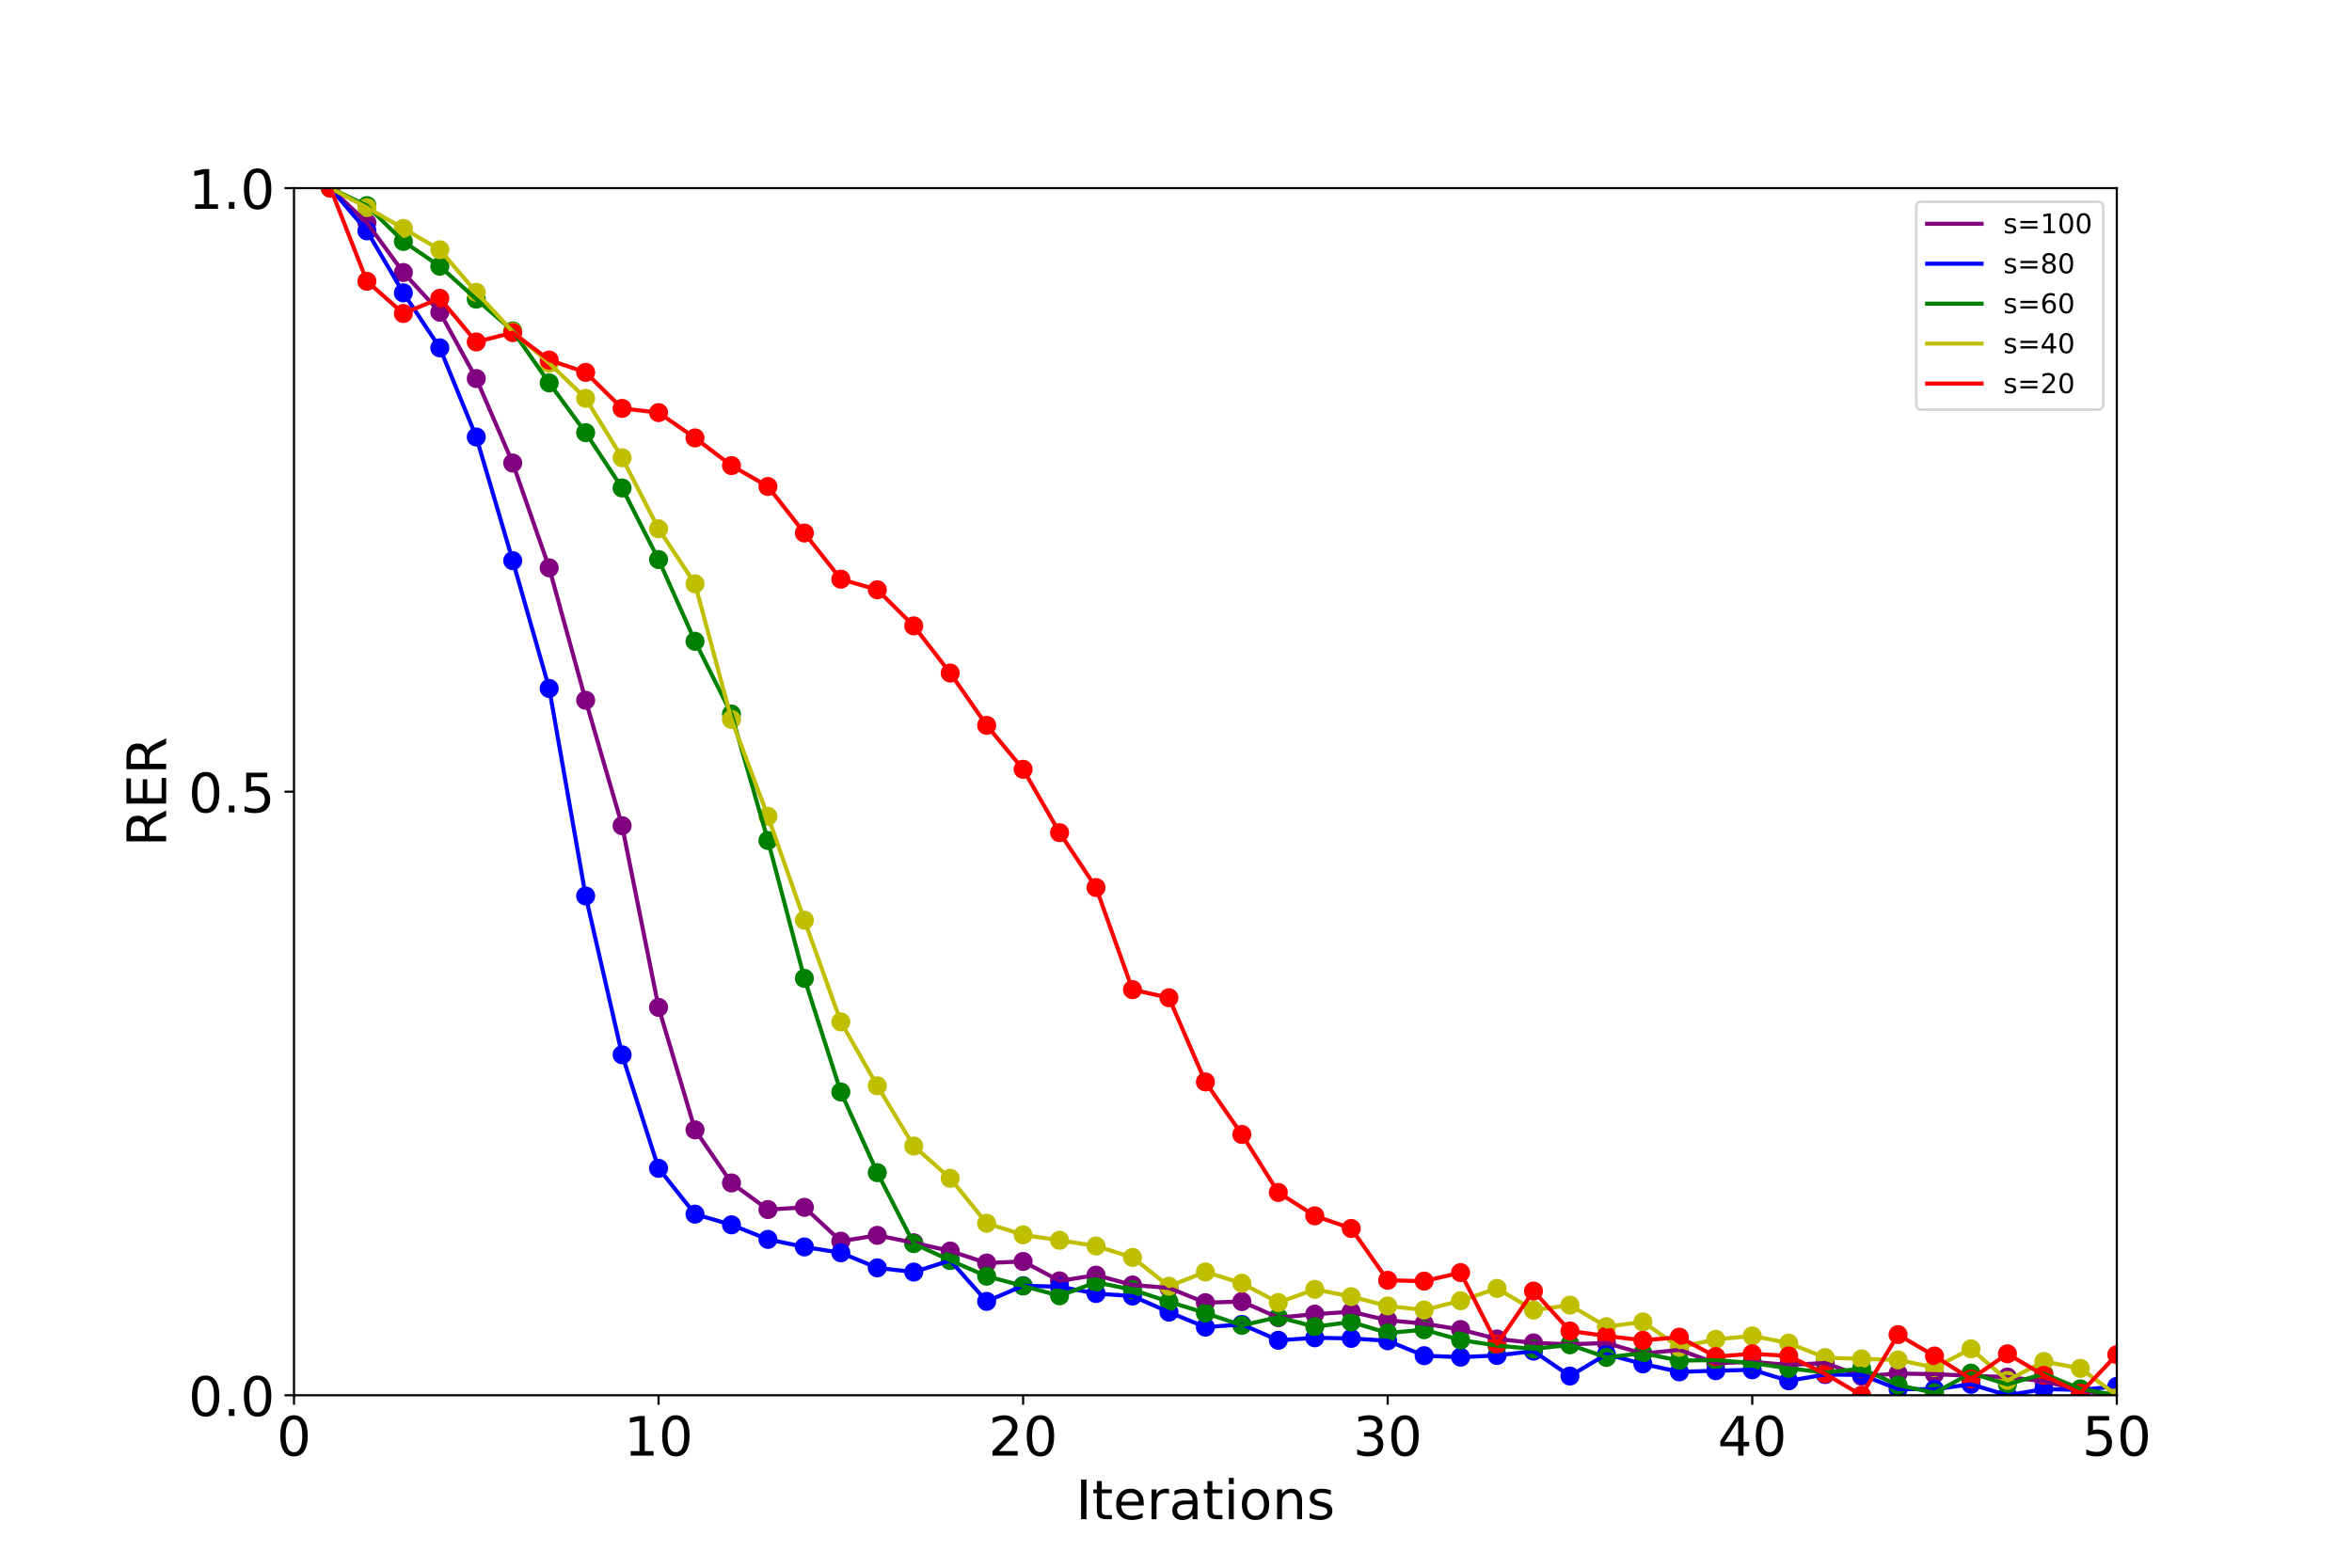 <?xml version="1.0" encoding="utf-8" standalone="no"?>
<!DOCTYPE svg PUBLIC "-//W3C//DTD SVG 1.1//EN"
  "http://www.w3.org/Graphics/SVG/1.1/DTD/svg11.dtd">
<!-- Created with matplotlib (https://matplotlib.org/) -->
<svg height="576pt" version="1.1" viewBox="0 0 864 576" width="864pt" xmlns="http://www.w3.org/2000/svg" xmlns:xlink="http://www.w3.org/1999/xlink">
 <defs>
  <style type="text/css">*{stroke-linecap:butt;stroke-linejoin:round;}</style>
 </defs>
 <g id="figure_1">
  <g id="patch_1">
   <path d="M 0 576 
L 864 576 
L 864 0 
L 0 0 
z
" style="fill:#ffffff;"/>
  </g>
  <g id="axes_1">
   <g id="patch_2">
    <path d="M 108 512.64 
L 777.6 512.64 
L 777.6 69.12 
L 108 69.12 
z
" style="fill:#ffffff;"/>
   </g>
   <g id="PathCollection_1">
    <defs>
     <path d="M 0 3 
C 0.796 3 1.559 2.684 2.121 2.121 
C 2.684 1.559 3 0.796 3 0 
C 3 -0.796 2.684 -1.559 2.121 -2.121 
C 1.559 -2.684 0.796 -3 0 -3 
C -0.796 -3 -1.559 -2.684 -2.121 -2.121 
C -2.684 -1.559 -3 -0.796 -3 0 
C -3 0.796 -2.684 1.559 -2.121 2.121 
C -1.559 2.684 -0.796 3 0 3 
z
" id="m7a0ecb4db9" style="stroke:#800080;"/>
    </defs>
    <g clip-path="url(#p893a08ee21)">
     <use style="fill:#800080;stroke:#800080;" x="121.392" xlink:href="#m7a0ecb4db9" y="69.12"/>
     <use style="fill:#800080;stroke:#800080;" x="134.784" xlink:href="#m7a0ecb4db9" y="81.815"/>
     <use style="fill:#800080;stroke:#800080;" x="148.176" xlink:href="#m7a0ecb4db9" y="100.13"/>
     <use style="fill:#800080;stroke:#800080;" x="161.568" xlink:href="#m7a0ecb4db9" y="114.7"/>
     <use style="fill:#800080;stroke:#800080;" x="174.96" xlink:href="#m7a0ecb4db9" y="139.087"/>
     <use style="fill:#800080;stroke:#800080;" x="188.352" xlink:href="#m7a0ecb4db9" y="170.128"/>
     <use style="fill:#800080;stroke:#800080;" x="201.744" xlink:href="#m7a0ecb4db9" y="208.63"/>
     <use style="fill:#800080;stroke:#800080;" x="215.136" xlink:href="#m7a0ecb4db9" y="257.286"/>
     <use style="fill:#800080;stroke:#800080;" x="228.528" xlink:href="#m7a0ecb4db9" y="303.385"/>
     <use style="fill:#800080;stroke:#800080;" x="241.92" xlink:href="#m7a0ecb4db9" y="370.126"/>
     <use style="fill:#800080;stroke:#800080;" x="255.312" xlink:href="#m7a0ecb4db9" y="415.135"/>
     <use style="fill:#800080;stroke:#800080;" x="268.704" xlink:href="#m7a0ecb4db9" y="434.638"/>
     <use style="fill:#800080;stroke:#800080;" x="282.096" xlink:href="#m7a0ecb4db9" y="444.419"/>
     <use style="fill:#800080;stroke:#800080;" x="295.488" xlink:href="#m7a0ecb4db9" y="443.6"/>
     <use style="fill:#800080;stroke:#800080;" x="308.88" xlink:href="#m7a0ecb4db9" y="456.037"/>
     <use style="fill:#800080;stroke:#800080;" x="322.272" xlink:href="#m7a0ecb4db9" y="453.897"/>
     <use style="fill:#800080;stroke:#800080;" x="335.664" xlink:href="#m7a0ecb4db9" y="456.614"/>
     <use style="fill:#800080;stroke:#800080;" x="349.056" xlink:href="#m7a0ecb4db9" y="459.652"/>
     <use style="fill:#800080;stroke:#800080;" x="362.448" xlink:href="#m7a0ecb4db9" y="464.053"/>
     <use style="fill:#800080;stroke:#800080;" x="375.84" xlink:href="#m7a0ecb4db9" y="463.479"/>
     <use style="fill:#800080;stroke:#800080;" x="389.232" xlink:href="#m7a0ecb4db9" y="470.615"/>
     <use style="fill:#800080;stroke:#800080;" x="402.624" xlink:href="#m7a0ecb4db9" y="468.51"/>
     <use style="fill:#800080;stroke:#800080;" x="416.016" xlink:href="#m7a0ecb4db9" y="472.129"/>
     <use style="fill:#800080;stroke:#800080;" x="429.408" xlink:href="#m7a0ecb4db9" y="473.219"/>
     <use style="fill:#800080;stroke:#800080;" x="442.8" xlink:href="#m7a0ecb4db9" y="478.635"/>
     <use style="fill:#800080;stroke:#800080;" x="456.192" xlink:href="#m7a0ecb4db9" y="478.203"/>
     <use style="fill:#800080;stroke:#800080;" x="469.584" xlink:href="#m7a0ecb4db9" y="484.14"/>
     <use style="fill:#800080;stroke:#800080;" x="482.976" xlink:href="#m7a0ecb4db9" y="482.846"/>
     <use style="fill:#800080;stroke:#800080;" x="496.368" xlink:href="#m7a0ecb4db9" y="481.957"/>
     <use style="fill:#800080;stroke:#800080;" x="509.76" xlink:href="#m7a0ecb4db9" y="485.088"/>
     <use style="fill:#800080;stroke:#800080;" x="523.152" xlink:href="#m7a0ecb4db9" y="486.328"/>
     <use style="fill:#800080;stroke:#800080;" x="536.544" xlink:href="#m7a0ecb4db9" y="488.499"/>
     <use style="fill:#800080;stroke:#800080;" x="549.936" xlink:href="#m7a0ecb4db9" y="491.956"/>
     <use style="fill:#800080;stroke:#800080;" x="563.328" xlink:href="#m7a0ecb4db9" y="493.408"/>
     <use style="fill:#800080;stroke:#800080;" x="576.72" xlink:href="#m7a0ecb4db9" y="493.913"/>
     <use style="fill:#800080;stroke:#800080;" x="590.112" xlink:href="#m7a0ecb4db9" y="493.447"/>
     <use style="fill:#800080;stroke:#800080;" x="603.504" xlink:href="#m7a0ecb4db9" y="497.347"/>
     <use style="fill:#800080;stroke:#800080;" x="616.896" xlink:href="#m7a0ecb4db9" y="495.967"/>
     <use style="fill:#800080;stroke:#800080;" x="630.288" xlink:href="#m7a0ecb4db9" y="500.859"/>
     <use style="fill:#800080;stroke:#800080;" x="643.68" xlink:href="#m7a0ecb4db9" y="500.359"/>
     <use style="fill:#800080;stroke:#800080;" x="657.072" xlink:href="#m7a0ecb4db9" y="501.507"/>
     <use style="fill:#800080;stroke:#800080;" x="670.464" xlink:href="#m7a0ecb4db9" y="500.793"/>
     <use style="fill:#800080;stroke:#800080;" x="683.856" xlink:href="#m7a0ecb4db9" y="505.684"/>
     <use style="fill:#800080;stroke:#800080;" x="697.248" xlink:href="#m7a0ecb4db9" y="504.65"/>
     <use style="fill:#800080;stroke:#800080;" x="710.64" xlink:href="#m7a0ecb4db9" y="504.891"/>
     <use style="fill:#800080;stroke:#800080;" x="724.032" xlink:href="#m7a0ecb4db9" y="505.504"/>
     <use style="fill:#800080;stroke:#800080;" x="737.424" xlink:href="#m7a0ecb4db9" y="505.953"/>
     <use style="fill:#800080;stroke:#800080;" x="750.816" xlink:href="#m7a0ecb4db9" y="507.504"/>
     <use style="fill:#800080;stroke:#800080;" x="764.208" xlink:href="#m7a0ecb4db9" y="510.812"/>
     <use style="fill:#800080;stroke:#800080;" x="777.6" xlink:href="#m7a0ecb4db9" y="512.64"/>
    </g>
   </g>
   <g id="PathCollection_2">
    <defs>
     <path d="M 0 3 
C 0.796 3 1.559 2.684 2.121 2.121 
C 2.684 1.559 3 0.796 3 0 
C 3 -0.796 2.684 -1.559 2.121 -2.121 
C 1.559 -2.684 0.796 -3 0 -3 
C -0.796 -3 -1.559 -2.684 -2.121 -2.121 
C -2.684 -1.559 -3 -0.796 -3 0 
C -3 0.796 -2.684 1.559 -2.121 2.121 
C -1.559 2.684 -0.796 3 0 3 
z
" id="m5a18c77728" style="stroke:#0000ff;"/>
    </defs>
    <g clip-path="url(#p893a08ee21)">
     <use style="fill:#0000ff;stroke:#0000ff;" x="121.392" xlink:href="#m5a18c77728" y="69.12"/>
     <use style="fill:#0000ff;stroke:#0000ff;" x="134.784" xlink:href="#m5a18c77728" y="84.826"/>
     <use style="fill:#0000ff;stroke:#0000ff;" x="148.176" xlink:href="#m5a18c77728" y="107.604"/>
     <use style="fill:#0000ff;stroke:#0000ff;" x="161.568" xlink:href="#m5a18c77728" y="127.806"/>
     <use style="fill:#0000ff;stroke:#0000ff;" x="174.96" xlink:href="#m5a18c77728" y="160.559"/>
     <use style="fill:#0000ff;stroke:#0000ff;" x="188.352" xlink:href="#m5a18c77728" y="205.997"/>
     <use style="fill:#0000ff;stroke:#0000ff;" x="201.744" xlink:href="#m5a18c77728" y="252.954"/>
     <use style="fill:#0000ff;stroke:#0000ff;" x="215.136" xlink:href="#m5a18c77728" y="329.196"/>
     <use style="fill:#0000ff;stroke:#0000ff;" x="228.528" xlink:href="#m5a18c77728" y="387.547"/>
     <use style="fill:#0000ff;stroke:#0000ff;" x="241.92" xlink:href="#m5a18c77728" y="429.269"/>
     <use style="fill:#0000ff;stroke:#0000ff;" x="255.312" xlink:href="#m5a18c77728" y="446.104"/>
     <use style="fill:#0000ff;stroke:#0000ff;" x="268.704" xlink:href="#m5a18c77728" y="450.026"/>
     <use style="fill:#0000ff;stroke:#0000ff;" x="282.096" xlink:href="#m5a18c77728" y="455.379"/>
     <use style="fill:#0000ff;stroke:#0000ff;" x="295.488" xlink:href="#m5a18c77728" y="458.15"/>
     <use style="fill:#0000ff;stroke:#0000ff;" x="308.88" xlink:href="#m5a18c77728" y="460.294"/>
     <use style="fill:#0000ff;stroke:#0000ff;" x="322.272" xlink:href="#m5a18c77728" y="465.837"/>
     <use style="fill:#0000ff;stroke:#0000ff;" x="335.664" xlink:href="#m5a18c77728" y="467.382"/>
     <use style="fill:#0000ff;stroke:#0000ff;" x="349.056" xlink:href="#m5a18c77728" y="463.111"/>
     <use style="fill:#0000ff;stroke:#0000ff;" x="362.448" xlink:href="#m5a18c77728" y="478.158"/>
     <use style="fill:#0000ff;stroke:#0000ff;" x="375.84" xlink:href="#m5a18c77728" y="472.393"/>
     <use style="fill:#0000ff;stroke:#0000ff;" x="389.232" xlink:href="#m5a18c77728" y="472.771"/>
     <use style="fill:#0000ff;stroke:#0000ff;" x="402.624" xlink:href="#m5a18c77728" y="475.264"/>
     <use style="fill:#0000ff;stroke:#0000ff;" x="416.016" xlink:href="#m5a18c77728" y="476.208"/>
     <use style="fill:#0000ff;stroke:#0000ff;" x="429.408" xlink:href="#m5a18c77728" y="482.105"/>
     <use style="fill:#0000ff;stroke:#0000ff;" x="442.8" xlink:href="#m5a18c77728" y="487.625"/>
     <use style="fill:#0000ff;stroke:#0000ff;" x="456.192" xlink:href="#m5a18c77728" y="486.612"/>
     <use style="fill:#0000ff;stroke:#0000ff;" x="469.584" xlink:href="#m5a18c77728" y="492.455"/>
     <use style="fill:#0000ff;stroke:#0000ff;" x="482.976" xlink:href="#m5a18c77728" y="491.526"/>
     <use style="fill:#0000ff;stroke:#0000ff;" x="496.368" xlink:href="#m5a18c77728" y="491.758"/>
     <use style="fill:#0000ff;stroke:#0000ff;" x="509.76" xlink:href="#m5a18c77728" y="492.64"/>
     <use style="fill:#0000ff;stroke:#0000ff;" x="523.152" xlink:href="#m5a18c77728" y="498.11"/>
     <use style="fill:#0000ff;stroke:#0000ff;" x="536.544" xlink:href="#m5a18c77728" y="498.651"/>
     <use style="fill:#0000ff;stroke:#0000ff;" x="549.936" xlink:href="#m5a18c77728" y="498.023"/>
     <use style="fill:#0000ff;stroke:#0000ff;" x="563.328" xlink:href="#m5a18c77728" y="496.427"/>
     <use style="fill:#0000ff;stroke:#0000ff;" x="576.72" xlink:href="#m5a18c77728" y="505.584"/>
     <use style="fill:#0000ff;stroke:#0000ff;" x="590.112" xlink:href="#m5a18c77728" y="497.577"/>
     <use style="fill:#0000ff;stroke:#0000ff;" x="603.504" xlink:href="#m5a18c77728" y="501.135"/>
     <use style="fill:#0000ff;stroke:#0000ff;" x="616.896" xlink:href="#m5a18c77728" y="504.056"/>
     <use style="fill:#0000ff;stroke:#0000ff;" x="630.288" xlink:href="#m5a18c77728" y="503.624"/>
     <use style="fill:#0000ff;stroke:#0000ff;" x="643.68" xlink:href="#m5a18c77728" y="503.287"/>
     <use style="fill:#0000ff;stroke:#0000ff;" x="657.072" xlink:href="#m5a18c77728" y="507.34"/>
     <use style="fill:#0000ff;stroke:#0000ff;" x="670.464" xlink:href="#m5a18c77728" y="505.032"/>
     <use style="fill:#0000ff;stroke:#0000ff;" x="683.856" xlink:href="#m5a18c77728" y="505.158"/>
     <use style="fill:#0000ff;stroke:#0000ff;" x="697.248" xlink:href="#m5a18c77728" y="510.367"/>
     <use style="fill:#0000ff;stroke:#0000ff;" x="710.64" xlink:href="#m5a18c77728" y="510.443"/>
     <use style="fill:#0000ff;stroke:#0000ff;" x="724.032" xlink:href="#m5a18c77728" y="508.618"/>
     <use style="fill:#0000ff;stroke:#0000ff;" x="737.424" xlink:href="#m5a18c77728" y="512.64"/>
     <use style="fill:#0000ff;stroke:#0000ff;" x="750.816" xlink:href="#m5a18c77728" y="510.38"/>
     <use style="fill:#0000ff;stroke:#0000ff;" x="764.208" xlink:href="#m5a18c77728" y="510.666"/>
     <use style="fill:#0000ff;stroke:#0000ff;" x="777.6" xlink:href="#m5a18c77728" y="509.374"/>
    </g>
   </g>
   <g id="PathCollection_3">
    <defs>
     <path d="M 0 3 
C 0.796 3 1.559 2.684 2.121 2.121 
C 2.684 1.559 3 0.796 3 0 
C 3 -0.796 2.684 -1.559 2.121 -2.121 
C 1.559 -2.684 0.796 -3 0 -3 
C -0.796 -3 -1.559 -2.684 -2.121 -2.121 
C -2.684 -1.559 -3 -0.796 -3 0 
C -3 0.796 -2.684 1.559 -2.121 2.121 
C -1.559 2.684 -0.796 3 0 3 
z
" id="m48aaf80a4e" style="stroke:#008000;"/>
    </defs>
    <g clip-path="url(#p893a08ee21)">
     <use style="fill:#008000;stroke:#008000;" x="121.392" xlink:href="#m48aaf80a4e" y="69.12"/>
     <use style="fill:#008000;stroke:#008000;" x="134.784" xlink:href="#m48aaf80a4e" y="75.544"/>
     <use style="fill:#008000;stroke:#008000;" x="148.176" xlink:href="#m48aaf80a4e" y="88.719"/>
     <use style="fill:#008000;stroke:#008000;" x="161.568" xlink:href="#m48aaf80a4e" y="97.827"/>
     <use style="fill:#008000;stroke:#008000;" x="174.96" xlink:href="#m48aaf80a4e" y="109.916"/>
     <use style="fill:#008000;stroke:#008000;" x="188.352" xlink:href="#m48aaf80a4e" y="121.565"/>
     <use style="fill:#008000;stroke:#008000;" x="201.744" xlink:href="#m48aaf80a4e" y="140.689"/>
     <use style="fill:#008000;stroke:#008000;" x="215.136" xlink:href="#m48aaf80a4e" y="158.971"/>
     <use style="fill:#008000;stroke:#008000;" x="228.528" xlink:href="#m48aaf80a4e" y="179.293"/>
     <use style="fill:#008000;stroke:#008000;" x="241.92" xlink:href="#m48aaf80a4e" y="205.585"/>
     <use style="fill:#008000;stroke:#008000;" x="255.312" xlink:href="#m48aaf80a4e" y="235.624"/>
     <use style="fill:#008000;stroke:#008000;" x="268.704" xlink:href="#m48aaf80a4e" y="262.354"/>
     <use style="fill:#008000;stroke:#008000;" x="282.096" xlink:href="#m48aaf80a4e" y="308.805"/>
     <use style="fill:#008000;stroke:#008000;" x="295.488" xlink:href="#m48aaf80a4e" y="359.48"/>
     <use style="fill:#008000;stroke:#008000;" x="308.88" xlink:href="#m48aaf80a4e" y="401.22"/>
     <use style="fill:#008000;stroke:#008000;" x="322.272" xlink:href="#m48aaf80a4e" y="430.852"/>
     <use style="fill:#008000;stroke:#008000;" x="335.664" xlink:href="#m48aaf80a4e" y="456.944"/>
     <use style="fill:#008000;stroke:#008000;" x="349.056" xlink:href="#m48aaf80a4e" y="463.104"/>
     <use style="fill:#008000;stroke:#008000;" x="362.448" xlink:href="#m48aaf80a4e" y="468.901"/>
     <use style="fill:#008000;stroke:#008000;" x="375.84" xlink:href="#m48aaf80a4e" y="472.49"/>
     <use style="fill:#008000;stroke:#008000;" x="389.232" xlink:href="#m48aaf80a4e" y="476.105"/>
     <use style="fill:#008000;stroke:#008000;" x="402.624" xlink:href="#m48aaf80a4e" y="471.144"/>
     <use style="fill:#008000;stroke:#008000;" x="416.016" xlink:href="#m48aaf80a4e" y="473.88"/>
     <use style="fill:#008000;stroke:#008000;" x="429.408" xlink:href="#m48aaf80a4e" y="478.287"/>
     <use style="fill:#008000;stroke:#008000;" x="442.8" xlink:href="#m48aaf80a4e" y="482.424"/>
     <use style="fill:#008000;stroke:#008000;" x="456.192" xlink:href="#m48aaf80a4e" y="486.97"/>
     <use style="fill:#008000;stroke:#008000;" x="469.584" xlink:href="#m48aaf80a4e" y="483.957"/>
     <use style="fill:#008000;stroke:#008000;" x="482.976" xlink:href="#m48aaf80a4e" y="487.45"/>
     <use style="fill:#008000;stroke:#008000;" x="496.368" xlink:href="#m48aaf80a4e" y="485.732"/>
     <use style="fill:#008000;stroke:#008000;" x="509.76" xlink:href="#m48aaf80a4e" y="489.774"/>
     <use style="fill:#008000;stroke:#008000;" x="523.152" xlink:href="#m48aaf80a4e" y="488.564"/>
     <use style="fill:#008000;stroke:#008000;" x="536.544" xlink:href="#m48aaf80a4e" y="492.355"/>
     <use style="fill:#008000;stroke:#008000;" x="549.936" xlink:href="#m48aaf80a4e" y="494.402"/>
     <use style="fill:#008000;stroke:#008000;" x="563.328" xlink:href="#m48aaf80a4e" y="495.632"/>
     <use style="fill:#008000;stroke:#008000;" x="576.72" xlink:href="#m48aaf80a4e" y="494.103"/>
     <use style="fill:#008000;stroke:#008000;" x="590.112" xlink:href="#m48aaf80a4e" y="498.733"/>
     <use style="fill:#008000;stroke:#008000;" x="603.504" xlink:href="#m48aaf80a4e" y="497.166"/>
     <use style="fill:#008000;stroke:#008000;" x="616.896" xlink:href="#m48aaf80a4e" y="499.914"/>
     <use style="fill:#008000;stroke:#008000;" x="630.288" xlink:href="#m48aaf80a4e" y="499.721"/>
     <use style="fill:#008000;stroke:#008000;" x="643.68" xlink:href="#m48aaf80a4e" y="500.826"/>
     <use style="fill:#008000;stroke:#008000;" x="657.072" xlink:href="#m48aaf80a4e" y="502.752"/>
     <use style="fill:#008000;stroke:#008000;" x="670.464" xlink:href="#m48aaf80a4e" y="504.283"/>
     <use style="fill:#008000;stroke:#008000;" x="683.856" xlink:href="#m48aaf80a4e" y="502.877"/>
     <use style="fill:#008000;stroke:#008000;" x="697.248" xlink:href="#m48aaf80a4e" y="508.919"/>
     <use style="fill:#008000;stroke:#008000;" x="710.64" xlink:href="#m48aaf80a4e" y="511.772"/>
     <use style="fill:#008000;stroke:#008000;" x="724.032" xlink:href="#m48aaf80a4e" y="504.517"/>
     <use style="fill:#008000;stroke:#008000;" x="737.424" xlink:href="#m48aaf80a4e" y="508.662"/>
     <use style="fill:#008000;stroke:#008000;" x="750.816" xlink:href="#m48aaf80a4e" y="504.757"/>
     <use style="fill:#008000;stroke:#008000;" x="764.208" xlink:href="#m48aaf80a4e" y="510.295"/>
     <use style="fill:#008000;stroke:#008000;" x="777.6" xlink:href="#m48aaf80a4e" y="512.64"/>
    </g>
   </g>
   <g id="PathCollection_4">
    <defs>
     <path d="M 0 3 
C 0.796 3 1.559 2.684 2.121 2.121 
C 2.684 1.559 3 0.796 3 0 
C 3 -0.796 2.684 -1.559 2.121 -2.121 
C 1.559 -2.684 0.796 -3 0 -3 
C -0.796 -3 -1.559 -2.684 -2.121 -2.121 
C -2.684 -1.559 -3 -0.796 -3 0 
C -3 0.796 -2.684 1.559 -2.121 2.121 
C -1.559 2.684 -0.796 3 0 3 
z
" id="m0619accc7a" style="stroke:#bfbf00;"/>
    </defs>
    <g clip-path="url(#p893a08ee21)">
     <use style="fill:#bfbf00;stroke:#bfbf00;" x="121.392" xlink:href="#m0619accc7a" y="69.12"/>
     <use style="fill:#bfbf00;stroke:#bfbf00;" x="134.784" xlink:href="#m0619accc7a" y="76.275"/>
     <use style="fill:#bfbf00;stroke:#bfbf00;" x="148.176" xlink:href="#m0619accc7a" y="83.923"/>
     <use style="fill:#bfbf00;stroke:#bfbf00;" x="161.568" xlink:href="#m0619accc7a" y="91.77"/>
     <use style="fill:#bfbf00;stroke:#bfbf00;" x="174.96" xlink:href="#m0619accc7a" y="107.401"/>
     <use style="fill:#bfbf00;stroke:#bfbf00;" x="188.352" xlink:href="#m0619accc7a" y="121.896"/>
     <use style="fill:#bfbf00;stroke:#bfbf00;" x="201.744" xlink:href="#m0619accc7a" y="133.4"/>
     <use style="fill:#bfbf00;stroke:#bfbf00;" x="215.136" xlink:href="#m0619accc7a" y="146.356"/>
     <use style="fill:#bfbf00;stroke:#bfbf00;" x="228.528" xlink:href="#m0619accc7a" y="168.192"/>
     <use style="fill:#bfbf00;stroke:#bfbf00;" x="241.92" xlink:href="#m0619accc7a" y="194.296"/>
     <use style="fill:#bfbf00;stroke:#bfbf00;" x="255.312" xlink:href="#m0619accc7a" y="214.497"/>
     <use style="fill:#bfbf00;stroke:#bfbf00;" x="268.704" xlink:href="#m0619accc7a" y="264.336"/>
     <use style="fill:#bfbf00;stroke:#bfbf00;" x="282.096" xlink:href="#m0619accc7a" y="299.916"/>
     <use style="fill:#bfbf00;stroke:#bfbf00;" x="295.488" xlink:href="#m0619accc7a" y="338.095"/>
     <use style="fill:#bfbf00;stroke:#bfbf00;" x="308.88" xlink:href="#m0619accc7a" y="375.456"/>
     <use style="fill:#bfbf00;stroke:#bfbf00;" x="322.272" xlink:href="#m0619accc7a" y="398.95"/>
     <use style="fill:#bfbf00;stroke:#bfbf00;" x="335.664" xlink:href="#m0619accc7a" y="421.088"/>
     <use style="fill:#bfbf00;stroke:#bfbf00;" x="349.056" xlink:href="#m0619accc7a" y="432.928"/>
     <use style="fill:#bfbf00;stroke:#bfbf00;" x="362.448" xlink:href="#m0619accc7a" y="449.458"/>
     <use style="fill:#bfbf00;stroke:#bfbf00;" x="375.84" xlink:href="#m0619accc7a" y="453.717"/>
     <use style="fill:#bfbf00;stroke:#bfbf00;" x="389.232" xlink:href="#m0619accc7a" y="455.709"/>
     <use style="fill:#bfbf00;stroke:#bfbf00;" x="402.624" xlink:href="#m0619accc7a" y="457.813"/>
     <use style="fill:#bfbf00;stroke:#bfbf00;" x="416.016" xlink:href="#m0619accc7a" y="461.997"/>
     <use style="fill:#bfbf00;stroke:#bfbf00;" x="429.408" xlink:href="#m0619accc7a" y="472.589"/>
     <use style="fill:#bfbf00;stroke:#bfbf00;" x="442.8" xlink:href="#m0619accc7a" y="467.348"/>
     <use style="fill:#bfbf00;stroke:#bfbf00;" x="456.192" xlink:href="#m0619accc7a" y="471.485"/>
     <use style="fill:#bfbf00;stroke:#bfbf00;" x="469.584" xlink:href="#m0619accc7a" y="478.597"/>
     <use style="fill:#bfbf00;stroke:#bfbf00;" x="482.976" xlink:href="#m0619accc7a" y="473.733"/>
     <use style="fill:#bfbf00;stroke:#bfbf00;" x="496.368" xlink:href="#m0619accc7a" y="476.411"/>
     <use style="fill:#bfbf00;stroke:#bfbf00;" x="509.76" xlink:href="#m0619accc7a" y="479.828"/>
     <use style="fill:#bfbf00;stroke:#bfbf00;" x="523.152" xlink:href="#m0619accc7a" y="481.329"/>
     <use style="fill:#bfbf00;stroke:#bfbf00;" x="536.544" xlink:href="#m0619accc7a" y="477.911"/>
     <use style="fill:#bfbf00;stroke:#bfbf00;" x="549.936" xlink:href="#m0619accc7a" y="473.377"/>
     <use style="fill:#bfbf00;stroke:#bfbf00;" x="563.328" xlink:href="#m0619accc7a" y="481.363"/>
     <use style="fill:#bfbf00;stroke:#bfbf00;" x="576.72" xlink:href="#m0619accc7a" y="479.529"/>
     <use style="fill:#bfbf00;stroke:#bfbf00;" x="590.112" xlink:href="#m0619accc7a" y="487.449"/>
     <use style="fill:#bfbf00;stroke:#bfbf00;" x="603.504" xlink:href="#m0619accc7a" y="485.701"/>
     <use style="fill:#bfbf00;stroke:#bfbf00;" x="616.896" xlink:href="#m0619accc7a" y="495.012"/>
     <use style="fill:#bfbf00;stroke:#bfbf00;" x="630.288" xlink:href="#m0619accc7a" y="492.102"/>
     <use style="fill:#bfbf00;stroke:#bfbf00;" x="643.68" xlink:href="#m0619accc7a" y="490.846"/>
     <use style="fill:#bfbf00;stroke:#bfbf00;" x="657.072" xlink:href="#m0619accc7a" y="493.48"/>
     <use style="fill:#bfbf00;stroke:#bfbf00;" x="670.464" xlink:href="#m0619accc7a" y="498.819"/>
     <use style="fill:#bfbf00;stroke:#bfbf00;" x="683.856" xlink:href="#m0619accc7a" y="499.293"/>
     <use style="fill:#bfbf00;stroke:#bfbf00;" x="697.248" xlink:href="#m0619accc7a" y="499.65"/>
     <use style="fill:#bfbf00;stroke:#bfbf00;" x="710.64" xlink:href="#m0619accc7a" y="502.476"/>
     <use style="fill:#bfbf00;stroke:#bfbf00;" x="724.032" xlink:href="#m0619accc7a" y="495.591"/>
     <use style="fill:#bfbf00;stroke:#bfbf00;" x="737.424" xlink:href="#m0619accc7a" y="507.201"/>
     <use style="fill:#bfbf00;stroke:#bfbf00;" x="750.816" xlink:href="#m0619accc7a" y="500.237"/>
     <use style="fill:#bfbf00;stroke:#bfbf00;" x="764.208" xlink:href="#m0619accc7a" y="502.765"/>
     <use style="fill:#bfbf00;stroke:#bfbf00;" x="777.6" xlink:href="#m0619accc7a" y="512.64"/>
    </g>
   </g>
   <g id="PathCollection_5">
    <defs>
     <path d="M 0 3 
C 0.796 3 1.559 2.684 2.121 2.121 
C 2.684 1.559 3 0.796 3 0 
C 3 -0.796 2.684 -1.559 2.121 -2.121 
C 1.559 -2.684 0.796 -3 0 -3 
C -0.796 -3 -1.559 -2.684 -2.121 -2.121 
C -2.684 -1.559 -3 -0.796 -3 0 
C -3 0.796 -2.684 1.559 -2.121 2.121 
C -1.559 2.684 -0.796 3 0 3 
z
" id="m6d9157c814" style="stroke:#ff0000;"/>
    </defs>
    <g clip-path="url(#p893a08ee21)">
     <use style="fill:#ff0000;stroke:#ff0000;" x="121.392" xlink:href="#m6d9157c814" y="69.12"/>
     <use style="fill:#ff0000;stroke:#ff0000;" x="134.784" xlink:href="#m6d9157c814" y="103.343"/>
     <use style="fill:#ff0000;stroke:#ff0000;" x="148.176" xlink:href="#m6d9157c814" y="115.185"/>
     <use style="fill:#ff0000;stroke:#ff0000;" x="161.568" xlink:href="#m6d9157c814" y="109.602"/>
     <use style="fill:#ff0000;stroke:#ff0000;" x="174.96" xlink:href="#m6d9157c814" y="125.641"/>
     <use style="fill:#ff0000;stroke:#ff0000;" x="188.352" xlink:href="#m6d9157c814" y="122.207"/>
     <use style="fill:#ff0000;stroke:#ff0000;" x="201.744" xlink:href="#m6d9157c814" y="132.286"/>
     <use style="fill:#ff0000;stroke:#ff0000;" x="215.136" xlink:href="#m6d9157c814" y="136.815"/>
     <use style="fill:#ff0000;stroke:#ff0000;" x="228.528" xlink:href="#m6d9157c814" y="150.054"/>
     <use style="fill:#ff0000;stroke:#ff0000;" x="241.92" xlink:href="#m6d9157c814" y="151.602"/>
     <use style="fill:#ff0000;stroke:#ff0000;" x="255.312" xlink:href="#m6d9157c814" y="160.903"/>
     <use style="fill:#ff0000;stroke:#ff0000;" x="268.704" xlink:href="#m6d9157c814" y="171.07"/>
     <use style="fill:#ff0000;stroke:#ff0000;" x="282.096" xlink:href="#m6d9157c814" y="178.747"/>
     <use style="fill:#ff0000;stroke:#ff0000;" x="295.488" xlink:href="#m6d9157c814" y="195.837"/>
     <use style="fill:#ff0000;stroke:#ff0000;" x="308.88" xlink:href="#m6d9157c814" y="212.801"/>
     <use style="fill:#ff0000;stroke:#ff0000;" x="322.272" xlink:href="#m6d9157c814" y="216.696"/>
     <use style="fill:#ff0000;stroke:#ff0000;" x="335.664" xlink:href="#m6d9157c814" y="229.971"/>
     <use style="fill:#ff0000;stroke:#ff0000;" x="349.056" xlink:href="#m6d9157c814" y="247.292"/>
     <use style="fill:#ff0000;stroke:#ff0000;" x="362.448" xlink:href="#m6d9157c814" y="266.502"/>
     <use style="fill:#ff0000;stroke:#ff0000;" x="375.84" xlink:href="#m6d9157c814" y="282.655"/>
     <use style="fill:#ff0000;stroke:#ff0000;" x="389.232" xlink:href="#m6d9157c814" y="305.936"/>
     <use style="fill:#ff0000;stroke:#ff0000;" x="402.624" xlink:href="#m6d9157c814" y="326.1"/>
     <use style="fill:#ff0000;stroke:#ff0000;" x="416.016" xlink:href="#m6d9157c814" y="363.622"/>
     <use style="fill:#ff0000;stroke:#ff0000;" x="429.408" xlink:href="#m6d9157c814" y="366.585"/>
     <use style="fill:#ff0000;stroke:#ff0000;" x="442.8" xlink:href="#m6d9157c814" y="397.517"/>
     <use style="fill:#ff0000;stroke:#ff0000;" x="456.192" xlink:href="#m6d9157c814" y="416.816"/>
     <use style="fill:#ff0000;stroke:#ff0000;" x="469.584" xlink:href="#m6d9157c814" y="438.14"/>
     <use style="fill:#ff0000;stroke:#ff0000;" x="482.976" xlink:href="#m6d9157c814" y="446.717"/>
     <use style="fill:#ff0000;stroke:#ff0000;" x="496.368" xlink:href="#m6d9157c814" y="451.363"/>
     <use style="fill:#ff0000;stroke:#ff0000;" x="509.76" xlink:href="#m6d9157c814" y="470.409"/>
     <use style="fill:#ff0000;stroke:#ff0000;" x="523.152" xlink:href="#m6d9157c814" y="470.704"/>
     <use style="fill:#ff0000;stroke:#ff0000;" x="536.544" xlink:href="#m6d9157c814" y="467.58"/>
     <use style="fill:#ff0000;stroke:#ff0000;" x="549.936" xlink:href="#m6d9157c814" y="493.84"/>
     <use style="fill:#ff0000;stroke:#ff0000;" x="563.328" xlink:href="#m6d9157c814" y="474.359"/>
     <use style="fill:#ff0000;stroke:#ff0000;" x="576.72" xlink:href="#m6d9157c814" y="489.025"/>
     <use style="fill:#ff0000;stroke:#ff0000;" x="590.112" xlink:href="#m6d9157c814" y="490.849"/>
     <use style="fill:#ff0000;stroke:#ff0000;" x="603.504" xlink:href="#m6d9157c814" y="492.462"/>
     <use style="fill:#ff0000;stroke:#ff0000;" x="616.896" xlink:href="#m6d9157c814" y="491.301"/>
     <use style="fill:#ff0000;stroke:#ff0000;" x="630.288" xlink:href="#m6d9157c814" y="498.443"/>
     <use style="fill:#ff0000;stroke:#ff0000;" x="643.68" xlink:href="#m6d9157c814" y="497.394"/>
     <use style="fill:#ff0000;stroke:#ff0000;" x="657.072" xlink:href="#m6d9157c814" y="498.2"/>
     <use style="fill:#ff0000;stroke:#ff0000;" x="670.464" xlink:href="#m6d9157c814" y="504.777"/>
     <use style="fill:#ff0000;stroke:#ff0000;" x="683.856" xlink:href="#m6d9157c814" y="512.64"/>
     <use style="fill:#ff0000;stroke:#ff0000;" x="697.248" xlink:href="#m6d9157c814" y="490.366"/>
     <use style="fill:#ff0000;stroke:#ff0000;" x="710.64" xlink:href="#m6d9157c814" y="498.229"/>
     <use style="fill:#ff0000;stroke:#ff0000;" x="724.032" xlink:href="#m6d9157c814" y="506.68"/>
     <use style="fill:#ff0000;stroke:#ff0000;" x="737.424" xlink:href="#m6d9157c814" y="497.409"/>
     <use style="fill:#ff0000;stroke:#ff0000;" x="750.816" xlink:href="#m6d9157c814" y="505.341"/>
     <use style="fill:#ff0000;stroke:#ff0000;" x="764.208" xlink:href="#m6d9157c814" y="511.886"/>
     <use style="fill:#ff0000;stroke:#ff0000;" x="777.6" xlink:href="#m6d9157c814" y="497.722"/>
    </g>
   </g>
   <g id="matplotlib.axis_1">
    <g id="xtick_1">
     <g id="line2d_1">
      <defs>
       <path d="M 0 0 
L 0 3.5 
" id="mec3ca3906c" style="stroke:#000000;stroke-width:0.8;"/>
      </defs>
      <g>
       <use style="stroke:#000000;stroke-width:0.8;" x="108" xlink:href="#mec3ca3906c" y="512.64"/>
      </g>
     </g>
     <g id="text_1">
      <!-- 0 -->
      <g transform="translate(101.638 534.837)scale(0.2 -0.2)">
       <defs>
        <path d="M 31.781 66.406 
Q 24.172 66.406 20.328 58.906 
Q 16.5 51.422 16.5 36.375 
Q 16.5 21.391 20.328 13.891 
Q 24.172 6.391 31.781 6.391 
Q 39.453 6.391 43.281 13.891 
Q 47.125 21.391 47.125 36.375 
Q 47.125 51.422 43.281 58.906 
Q 39.453 66.406 31.781 66.406 
z
M 31.781 74.219 
Q 44.047 74.219 50.516 64.516 
Q 56.984 54.828 56.984 36.375 
Q 56.984 17.969 50.516 8.266 
Q 44.047 -1.422 31.781 -1.422 
Q 19.531 -1.422 13.062 8.266 
Q 6.594 17.969 6.594 36.375 
Q 6.594 54.828 13.062 64.516 
Q 19.531 74.219 31.781 74.219 
z
" id="DejaVuSans-48"/>
       </defs>
       <use xlink:href="#DejaVuSans-48"/>
      </g>
     </g>
    </g>
    <g id="xtick_2">
     <g id="line2d_2">
      <g>
       <use style="stroke:#000000;stroke-width:0.8;" x="241.92" xlink:href="#mec3ca3906c" y="512.64"/>
      </g>
     </g>
     <g id="text_2">
      <!-- 10 -->
      <g transform="translate(229.195 534.837)scale(0.2 -0.2)">
       <defs>
        <path d="M 12.406 8.297 
L 28.516 8.297 
L 28.516 63.922 
L 10.984 60.406 
L 10.984 69.391 
L 28.422 72.906 
L 38.281 72.906 
L 38.281 8.297 
L 54.391 8.297 
L 54.391 0 
L 12.406 0 
z
" id="DejaVuSans-49"/>
       </defs>
       <use xlink:href="#DejaVuSans-49"/>
       <use x="63.623" xlink:href="#DejaVuSans-48"/>
      </g>
     </g>
    </g>
    <g id="xtick_3">
     <g id="line2d_3">
      <g>
       <use style="stroke:#000000;stroke-width:0.8;" x="375.84" xlink:href="#mec3ca3906c" y="512.64"/>
      </g>
     </g>
     <g id="text_3">
      <!-- 20 -->
      <g transform="translate(363.115 534.837)scale(0.2 -0.2)">
       <defs>
        <path d="M 19.188 8.297 
L 53.609 8.297 
L 53.609 0 
L 7.328 0 
L 7.328 8.297 
Q 12.938 14.109 22.625 23.891 
Q 32.328 33.688 34.812 36.531 
Q 39.547 41.844 41.422 45.531 
Q 43.312 49.219 43.312 52.781 
Q 43.312 58.594 39.234 62.25 
Q 35.156 65.922 28.609 65.922 
Q 23.969 65.922 18.812 64.312 
Q 13.672 62.703 7.812 59.422 
L 7.812 69.391 
Q 13.766 71.781 18.938 73 
Q 24.125 74.219 28.422 74.219 
Q 39.75 74.219 46.484 68.547 
Q 53.219 62.891 53.219 53.422 
Q 53.219 48.922 51.531 44.891 
Q 49.859 40.875 45.406 35.406 
Q 44.188 33.984 37.641 27.219 
Q 31.109 20.453 19.188 8.297 
z
" id="DejaVuSans-50"/>
       </defs>
       <use xlink:href="#DejaVuSans-50"/>
       <use x="63.623" xlink:href="#DejaVuSans-48"/>
      </g>
     </g>
    </g>
    <g id="xtick_4">
     <g id="line2d_4">
      <g>
       <use style="stroke:#000000;stroke-width:0.8;" x="509.76" xlink:href="#mec3ca3906c" y="512.64"/>
      </g>
     </g>
     <g id="text_4">
      <!-- 30 -->
      <g transform="translate(497.035 534.837)scale(0.2 -0.2)">
       <defs>
        <path d="M 40.578 39.312 
Q 47.656 37.797 51.625 33 
Q 55.609 28.219 55.609 21.188 
Q 55.609 10.406 48.188 4.484 
Q 40.766 -1.422 27.094 -1.422 
Q 22.516 -1.422 17.656 -0.516 
Q 12.797 0.391 7.625 2.203 
L 7.625 11.719 
Q 11.719 9.328 16.594 8.109 
Q 21.484 6.891 26.812 6.891 
Q 36.078 6.891 40.938 10.547 
Q 45.797 14.203 45.797 21.188 
Q 45.797 27.641 41.281 31.266 
Q 36.766 34.906 28.719 34.906 
L 20.219 34.906 
L 20.219 43.016 
L 29.109 43.016 
Q 36.375 43.016 40.234 45.922 
Q 44.094 48.828 44.094 54.297 
Q 44.094 59.906 40.109 62.906 
Q 36.141 65.922 28.719 65.922 
Q 24.656 65.922 20.016 65.031 
Q 15.375 64.156 9.812 62.312 
L 9.812 71.094 
Q 15.438 72.656 20.344 73.438 
Q 25.25 74.219 29.594 74.219 
Q 40.828 74.219 47.359 69.109 
Q 53.906 64.016 53.906 55.328 
Q 53.906 49.266 50.438 45.094 
Q 46.969 40.922 40.578 39.312 
z
" id="DejaVuSans-51"/>
       </defs>
       <use xlink:href="#DejaVuSans-51"/>
       <use x="63.623" xlink:href="#DejaVuSans-48"/>
      </g>
     </g>
    </g>
    <g id="xtick_5">
     <g id="line2d_5">
      <g>
       <use style="stroke:#000000;stroke-width:0.8;" x="643.68" xlink:href="#mec3ca3906c" y="512.64"/>
      </g>
     </g>
     <g id="text_5">
      <!-- 40 -->
      <g transform="translate(630.955 534.837)scale(0.2 -0.2)">
       <defs>
        <path d="M 37.797 64.312 
L 12.891 25.391 
L 37.797 25.391 
z
M 35.203 72.906 
L 47.609 72.906 
L 47.609 25.391 
L 58.016 25.391 
L 58.016 17.188 
L 47.609 17.188 
L 47.609 0 
L 37.797 0 
L 37.797 17.188 
L 4.891 17.188 
L 4.891 26.703 
z
" id="DejaVuSans-52"/>
       </defs>
       <use xlink:href="#DejaVuSans-52"/>
       <use x="63.623" xlink:href="#DejaVuSans-48"/>
      </g>
     </g>
    </g>
    <g id="xtick_6">
     <g id="line2d_6">
      <g>
       <use style="stroke:#000000;stroke-width:0.8;" x="777.6" xlink:href="#mec3ca3906c" y="512.64"/>
      </g>
     </g>
     <g id="text_6">
      <!-- 50 -->
      <g transform="translate(764.875 534.837)scale(0.2 -0.2)">
       <defs>
        <path d="M 10.797 72.906 
L 49.516 72.906 
L 49.516 64.594 
L 19.828 64.594 
L 19.828 46.734 
Q 21.969 47.469 24.109 47.828 
Q 26.266 48.188 28.422 48.188 
Q 40.625 48.188 47.75 41.5 
Q 54.891 34.812 54.891 23.391 
Q 54.891 11.625 47.562 5.094 
Q 40.234 -1.422 26.906 -1.422 
Q 22.312 -1.422 17.547 -0.641 
Q 12.797 0.141 7.719 1.703 
L 7.719 11.625 
Q 12.109 9.234 16.797 8.062 
Q 21.484 6.891 26.703 6.891 
Q 35.156 6.891 40.078 11.328 
Q 45.016 15.766 45.016 23.391 
Q 45.016 31 40.078 35.438 
Q 35.156 39.891 26.703 39.891 
Q 22.75 39.891 18.812 39.016 
Q 14.891 38.141 10.797 36.281 
z
" id="DejaVuSans-53"/>
       </defs>
       <use xlink:href="#DejaVuSans-53"/>
       <use x="63.623" xlink:href="#DejaVuSans-48"/>
      </g>
     </g>
    </g>
    <g id="text_7">
     <!-- Iterations -->
     <g transform="translate(395.173 558.193)scale(0.2 -0.2)">
      <defs>
       <path d="M 9.812 72.906 
L 19.672 72.906 
L 19.672 0 
L 9.812 0 
z
" id="DejaVuSans-73"/>
       <path d="M 18.312 70.219 
L 18.312 54.688 
L 36.812 54.688 
L 36.812 47.703 
L 18.312 47.703 
L 18.312 18.016 
Q 18.312 11.328 20.141 9.422 
Q 21.969 7.516 27.594 7.516 
L 36.812 7.516 
L 36.812 0 
L 27.594 0 
Q 17.188 0 13.234 3.875 
Q 9.281 7.766 9.281 18.016 
L 9.281 47.703 
L 2.688 47.703 
L 2.688 54.688 
L 9.281 54.688 
L 9.281 70.219 
z
" id="DejaVuSans-116"/>
       <path d="M 56.203 29.594 
L 56.203 25.203 
L 14.891 25.203 
Q 15.484 15.922 20.484 11.062 
Q 25.484 6.203 34.422 6.203 
Q 39.594 6.203 44.453 7.469 
Q 49.312 8.734 54.109 11.281 
L 54.109 2.781 
Q 49.266 0.734 44.188 -0.344 
Q 39.109 -1.422 33.891 -1.422 
Q 20.797 -1.422 13.156 6.188 
Q 5.516 13.812 5.516 26.812 
Q 5.516 40.234 12.766 48.109 
Q 20.016 56 32.328 56 
Q 43.359 56 49.781 48.891 
Q 56.203 41.797 56.203 29.594 
z
M 47.219 32.234 
Q 47.125 39.594 43.094 43.984 
Q 39.062 48.391 32.422 48.391 
Q 24.906 48.391 20.391 44.141 
Q 15.875 39.891 15.188 32.172 
z
" id="DejaVuSans-101"/>
       <path d="M 41.109 46.297 
Q 39.594 47.172 37.812 47.578 
Q 36.031 48 33.891 48 
Q 26.266 48 22.188 43.047 
Q 18.109 38.094 18.109 28.812 
L 18.109 0 
L 9.078 0 
L 9.078 54.688 
L 18.109 54.688 
L 18.109 46.188 
Q 20.953 51.172 25.484 53.578 
Q 30.031 56 36.531 56 
Q 37.453 56 38.578 55.875 
Q 39.703 55.766 41.062 55.516 
z
" id="DejaVuSans-114"/>
       <path d="M 34.281 27.484 
Q 23.391 27.484 19.188 25 
Q 14.984 22.516 14.984 16.5 
Q 14.984 11.719 18.141 8.906 
Q 21.297 6.109 26.703 6.109 
Q 34.188 6.109 38.703 11.406 
Q 43.219 16.703 43.219 25.484 
L 43.219 27.484 
z
M 52.203 31.203 
L 52.203 0 
L 43.219 0 
L 43.219 8.297 
Q 40.141 3.328 35.547 0.953 
Q 30.953 -1.422 24.312 -1.422 
Q 15.922 -1.422 10.953 3.297 
Q 6 8.016 6 15.922 
Q 6 25.141 12.172 29.828 
Q 18.359 34.516 30.609 34.516 
L 43.219 34.516 
L 43.219 35.406 
Q 43.219 41.609 39.141 45 
Q 35.062 48.391 27.688 48.391 
Q 23 48.391 18.547 47.266 
Q 14.109 46.141 10.016 43.891 
L 10.016 52.203 
Q 14.938 54.109 19.578 55.047 
Q 24.219 56 28.609 56 
Q 40.484 56 46.344 49.844 
Q 52.203 43.703 52.203 31.203 
z
" id="DejaVuSans-97"/>
       <path d="M 9.422 54.688 
L 18.406 54.688 
L 18.406 0 
L 9.422 0 
z
M 9.422 75.984 
L 18.406 75.984 
L 18.406 64.594 
L 9.422 64.594 
z
" id="DejaVuSans-105"/>
       <path d="M 30.609 48.391 
Q 23.391 48.391 19.188 42.75 
Q 14.984 37.109 14.984 27.297 
Q 14.984 17.484 19.156 11.844 
Q 23.344 6.203 30.609 6.203 
Q 37.797 6.203 41.984 11.859 
Q 46.188 17.531 46.188 27.297 
Q 46.188 37.016 41.984 42.703 
Q 37.797 48.391 30.609 48.391 
z
M 30.609 56 
Q 42.328 56 49.016 48.375 
Q 55.719 40.766 55.719 27.297 
Q 55.719 13.875 49.016 6.219 
Q 42.328 -1.422 30.609 -1.422 
Q 18.844 -1.422 12.172 6.219 
Q 5.516 13.875 5.516 27.297 
Q 5.516 40.766 12.172 48.375 
Q 18.844 56 30.609 56 
z
" id="DejaVuSans-111"/>
       <path d="M 54.891 33.016 
L 54.891 0 
L 45.906 0 
L 45.906 32.719 
Q 45.906 40.484 42.875 44.328 
Q 39.844 48.188 33.797 48.188 
Q 26.516 48.188 22.312 43.547 
Q 18.109 38.922 18.109 30.906 
L 18.109 0 
L 9.078 0 
L 9.078 54.688 
L 18.109 54.688 
L 18.109 46.188 
Q 21.344 51.125 25.703 53.562 
Q 30.078 56 35.797 56 
Q 45.219 56 50.047 50.172 
Q 54.891 44.344 54.891 33.016 
z
" id="DejaVuSans-110"/>
       <path d="M 44.281 53.078 
L 44.281 44.578 
Q 40.484 46.531 36.375 47.5 
Q 32.281 48.484 27.875 48.484 
Q 21.188 48.484 17.844 46.438 
Q 14.5 44.391 14.5 40.281 
Q 14.5 37.156 16.891 35.375 
Q 19.281 33.594 26.516 31.984 
L 29.594 31.297 
Q 39.156 29.25 43.188 25.516 
Q 47.219 21.781 47.219 15.094 
Q 47.219 7.469 41.188 3.016 
Q 35.156 -1.422 24.609 -1.422 
Q 20.219 -1.422 15.453 -0.562 
Q 10.688 0.297 5.422 2 
L 5.422 11.281 
Q 10.406 8.688 15.234 7.391 
Q 20.062 6.109 24.812 6.109 
Q 31.156 6.109 34.562 8.281 
Q 37.984 10.453 37.984 14.406 
Q 37.984 18.062 35.516 20.016 
Q 33.062 21.969 24.703 23.781 
L 21.578 24.516 
Q 13.234 26.266 9.516 29.906 
Q 5.812 33.547 5.812 39.891 
Q 5.812 47.609 11.281 51.797 
Q 16.75 56 26.812 56 
Q 31.781 56 36.172 55.266 
Q 40.578 54.547 44.281 53.078 
z
" id="DejaVuSans-115"/>
      </defs>
      <use xlink:href="#DejaVuSans-73"/>
      <use x="29.492" xlink:href="#DejaVuSans-116"/>
      <use x="68.701" xlink:href="#DejaVuSans-101"/>
      <use x="130.225" xlink:href="#DejaVuSans-114"/>
      <use x="171.338" xlink:href="#DejaVuSans-97"/>
      <use x="232.617" xlink:href="#DejaVuSans-116"/>
      <use x="271.826" xlink:href="#DejaVuSans-105"/>
      <use x="299.609" xlink:href="#DejaVuSans-111"/>
      <use x="360.791" xlink:href="#DejaVuSans-110"/>
      <use x="424.17" xlink:href="#DejaVuSans-115"/>
     </g>
    </g>
   </g>
   <g id="matplotlib.axis_2">
    <g id="ytick_1">
     <g id="line2d_7">
      <defs>
       <path d="M 0 0 
L -3.5 0 
" id="mea3fb7cb0c" style="stroke:#000000;stroke-width:0.8;"/>
      </defs>
      <g>
       <use style="stroke:#000000;stroke-width:0.8;" x="108" xlink:href="#mea3fb7cb0c" y="512.64"/>
      </g>
     </g>
     <g id="text_8">
      <!-- 0.0 -->
      <g transform="translate(69.194 520.238)scale(0.2 -0.2)">
       <defs>
        <path d="M 10.688 12.406 
L 21 12.406 
L 21 0 
L 10.688 0 
z
" id="DejaVuSans-46"/>
       </defs>
       <use xlink:href="#DejaVuSans-48"/>
       <use x="63.623" xlink:href="#DejaVuSans-46"/>
       <use x="95.41" xlink:href="#DejaVuSans-48"/>
      </g>
     </g>
    </g>
    <g id="ytick_2">
     <g id="line2d_8">
      <g>
       <use style="stroke:#000000;stroke-width:0.8;" x="108" xlink:href="#mea3fb7cb0c" y="290.88"/>
      </g>
     </g>
     <g id="text_9">
      <!-- 0.5 -->
      <g transform="translate(69.194 298.478)scale(0.2 -0.2)">
       <use xlink:href="#DejaVuSans-48"/>
       <use x="63.623" xlink:href="#DejaVuSans-46"/>
       <use x="95.41" xlink:href="#DejaVuSans-53"/>
      </g>
     </g>
    </g>
    <g id="ytick_3">
     <g id="line2d_9">
      <g>
       <use style="stroke:#000000;stroke-width:0.8;" x="108" xlink:href="#mea3fb7cb0c" y="69.12"/>
      </g>
     </g>
     <g id="text_10">
      <!-- 1.0 -->
      <g transform="translate(69.194 76.718)scale(0.2 -0.2)">
       <use xlink:href="#DejaVuSans-49"/>
       <use x="63.623" xlink:href="#DejaVuSans-46"/>
       <use x="95.41" xlink:href="#DejaVuSans-48"/>
      </g>
     </g>
    </g>
    <g id="text_11">
     <!-- RER -->
     <g transform="translate(61.034 311.096)rotate(-90)scale(0.2 -0.2)">
      <defs>
       <path d="M 44.391 34.188 
Q 47.562 33.109 50.562 29.594 
Q 53.562 26.078 56.594 19.922 
L 66.609 0 
L 56 0 
L 46.688 18.703 
Q 43.062 26.031 39.672 28.422 
Q 36.281 30.812 30.422 30.812 
L 19.672 30.812 
L 19.672 0 
L 9.812 0 
L 9.812 72.906 
L 32.078 72.906 
Q 44.578 72.906 50.734 67.672 
Q 56.891 62.453 56.891 51.906 
Q 56.891 45.016 53.688 40.469 
Q 50.484 35.938 44.391 34.188 
z
M 19.672 64.797 
L 19.672 38.922 
L 32.078 38.922 
Q 39.203 38.922 42.844 42.219 
Q 46.484 45.516 46.484 51.906 
Q 46.484 58.297 42.844 61.547 
Q 39.203 64.797 32.078 64.797 
z
" id="DejaVuSans-82"/>
       <path d="M 9.812 72.906 
L 55.906 72.906 
L 55.906 64.594 
L 19.672 64.594 
L 19.672 43.016 
L 54.391 43.016 
L 54.391 34.719 
L 19.672 34.719 
L 19.672 8.297 
L 56.781 8.297 
L 56.781 0 
L 9.812 0 
z
" id="DejaVuSans-69"/>
      </defs>
      <use xlink:href="#DejaVuSans-82"/>
      <use x="69.482" xlink:href="#DejaVuSans-69"/>
      <use x="132.666" xlink:href="#DejaVuSans-82"/>
     </g>
    </g>
   </g>
   <g id="line2d_10">
    <path clip-path="url(#p893a08ee21)" d="M 121.392 69.12 
L 134.784 81.815 
L 148.176 100.13 
L 161.568 114.7 
L 174.96 139.087 
L 188.352 170.128 
L 201.744 208.63 
L 215.136 257.286 
L 228.528 303.385 
L 241.92 370.126 
L 255.312 415.135 
L 268.704 434.638 
L 282.096 444.419 
L 295.488 443.6 
L 308.88 456.037 
L 322.272 453.897 
L 335.664 456.614 
L 349.056 459.652 
L 362.448 464.053 
L 375.84 463.479 
L 389.232 470.615 
L 402.624 468.51 
L 416.016 472.129 
L 429.408 473.219 
L 442.8 478.635 
L 456.192 478.203 
L 469.584 484.14 
L 482.976 482.846 
L 496.368 481.957 
L 509.76 485.088 
L 523.152 486.328 
L 536.544 488.499 
L 549.936 491.956 
L 563.328 493.408 
L 576.72 493.913 
L 590.112 493.447 
L 603.504 497.347 
L 616.896 495.967 
L 630.288 500.859 
L 643.68 500.359 
L 657.072 501.507 
L 670.464 500.793 
L 683.856 505.684 
L 697.248 504.65 
L 710.64 504.891 
L 724.032 505.504 
L 737.424 505.953 
L 750.816 507.504 
L 764.208 510.812 
L 777.6 512.64 
" style="fill:none;stroke:#800080;stroke-linecap:square;stroke-width:1.5;"/>
   </g>
   <g id="line2d_11">
    <path clip-path="url(#p893a08ee21)" d="M 121.392 69.12 
L 134.784 84.826 
L 148.176 107.604 
L 161.568 127.806 
L 174.96 160.559 
L 188.352 205.997 
L 201.744 252.954 
L 215.136 329.196 
L 228.528 387.547 
L 241.92 429.269 
L 255.312 446.104 
L 268.704 450.026 
L 282.096 455.379 
L 295.488 458.15 
L 308.88 460.294 
L 322.272 465.837 
L 335.664 467.382 
L 349.056 463.111 
L 362.448 478.158 
L 375.84 472.393 
L 389.232 472.771 
L 402.624 475.264 
L 416.016 476.208 
L 429.408 482.105 
L 442.8 487.625 
L 456.192 486.612 
L 469.584 492.455 
L 482.976 491.526 
L 496.368 491.758 
L 509.76 492.64 
L 523.152 498.11 
L 536.544 498.651 
L 549.936 498.023 
L 563.328 496.427 
L 576.72 505.584 
L 590.112 497.577 
L 603.504 501.135 
L 616.896 504.056 
L 630.288 503.624 
L 643.68 503.287 
L 657.072 507.34 
L 670.464 505.032 
L 683.856 505.158 
L 697.248 510.367 
L 710.64 510.443 
L 724.032 508.618 
L 737.424 512.64 
L 750.816 510.38 
L 764.208 510.666 
L 777.6 509.374 
" style="fill:none;stroke:#0000ff;stroke-linecap:square;stroke-width:1.5;"/>
   </g>
   <g id="line2d_12">
    <path clip-path="url(#p893a08ee21)" d="M 121.392 69.12 
L 134.784 75.544 
L 148.176 88.719 
L 161.568 97.827 
L 174.96 109.916 
L 188.352 121.565 
L 201.744 140.689 
L 215.136 158.971 
L 228.528 179.293 
L 241.92 205.585 
L 255.312 235.624 
L 268.704 262.354 
L 282.096 308.805 
L 295.488 359.48 
L 308.88 401.22 
L 322.272 430.852 
L 335.664 456.944 
L 349.056 463.104 
L 362.448 468.901 
L 375.84 472.49 
L 389.232 476.105 
L 402.624 471.144 
L 416.016 473.88 
L 429.408 478.287 
L 442.8 482.424 
L 456.192 486.97 
L 469.584 483.957 
L 482.976 487.45 
L 496.368 485.732 
L 509.76 489.774 
L 523.152 488.564 
L 536.544 492.355 
L 549.936 494.402 
L 563.328 495.632 
L 576.72 494.103 
L 590.112 498.733 
L 603.504 497.166 
L 616.896 499.914 
L 630.288 499.721 
L 643.68 500.826 
L 657.072 502.752 
L 670.464 504.283 
L 683.856 502.877 
L 697.248 508.919 
L 710.64 511.772 
L 724.032 504.517 
L 737.424 508.662 
L 750.816 504.757 
L 764.208 510.295 
L 777.6 512.64 
" style="fill:none;stroke:#008000;stroke-linecap:square;stroke-width:1.5;"/>
   </g>
   <g id="line2d_13">
    <path clip-path="url(#p893a08ee21)" d="M 121.392 69.12 
L 134.784 76.275 
L 148.176 83.923 
L 161.568 91.77 
L 174.96 107.401 
L 188.352 121.896 
L 201.744 133.4 
L 215.136 146.356 
L 228.528 168.192 
L 241.92 194.296 
L 255.312 214.497 
L 268.704 264.336 
L 282.096 299.916 
L 295.488 338.095 
L 308.88 375.456 
L 322.272 398.95 
L 335.664 421.088 
L 349.056 432.928 
L 362.448 449.458 
L 375.84 453.717 
L 389.232 455.709 
L 402.624 457.813 
L 416.016 461.997 
L 429.408 472.589 
L 442.8 467.348 
L 456.192 471.485 
L 469.584 478.597 
L 482.976 473.733 
L 496.368 476.411 
L 509.76 479.828 
L 523.152 481.329 
L 536.544 477.911 
L 549.936 473.377 
L 563.328 481.363 
L 576.72 479.529 
L 590.112 487.449 
L 603.504 485.701 
L 616.896 495.012 
L 630.288 492.102 
L 643.68 490.846 
L 657.072 493.48 
L 670.464 498.819 
L 683.856 499.293 
L 697.248 499.65 
L 710.64 502.476 
L 724.032 495.591 
L 737.424 507.201 
L 750.816 500.237 
L 764.208 502.765 
L 777.6 512.64 
" style="fill:none;stroke:#bfbf00;stroke-linecap:square;stroke-width:1.5;"/>
   </g>
   <g id="line2d_14">
    <path clip-path="url(#p893a08ee21)" d="M 121.392 69.12 
L 134.784 103.343 
L 148.176 115.185 
L 161.568 109.602 
L 174.96 125.641 
L 188.352 122.207 
L 201.744 132.286 
L 215.136 136.815 
L 228.528 150.054 
L 241.92 151.602 
L 255.312 160.903 
L 268.704 171.07 
L 282.096 178.747 
L 295.488 195.837 
L 308.88 212.801 
L 322.272 216.696 
L 335.664 229.971 
L 349.056 247.292 
L 362.448 266.502 
L 375.84 282.655 
L 389.232 305.936 
L 402.624 326.1 
L 416.016 363.622 
L 429.408 366.585 
L 442.8 397.517 
L 456.192 416.816 
L 469.584 438.14 
L 482.976 446.717 
L 496.368 451.363 
L 509.76 470.409 
L 523.152 470.704 
L 536.544 467.58 
L 549.936 493.84 
L 563.328 474.359 
L 576.72 489.025 
L 590.112 490.849 
L 603.504 492.462 
L 616.896 491.301 
L 630.288 498.443 
L 643.68 497.394 
L 657.072 498.2 
L 670.464 504.777 
L 683.856 512.64 
L 697.248 490.366 
L 710.64 498.229 
L 724.032 506.68 
L 737.424 497.409 
L 750.816 505.341 
L 764.208 511.886 
L 777.6 497.722 
" style="fill:none;stroke:#ff0000;stroke-linecap:square;stroke-width:1.5;"/>
   </g>
   <g id="patch_3">
    <path d="M 108 512.64 
L 108 69.12 
" style="fill:none;stroke:#000000;stroke-linecap:square;stroke-linejoin:miter;stroke-width:0.8;"/>
   </g>
   <g id="patch_4">
    <path d="M 777.6 512.64 
L 777.6 69.12 
" style="fill:none;stroke:#000000;stroke-linecap:square;stroke-linejoin:miter;stroke-width:0.8;"/>
   </g>
   <g id="patch_5">
    <path d="M 108 512.64 
L 777.6 512.64 
" style="fill:none;stroke:#000000;stroke-linecap:square;stroke-linejoin:miter;stroke-width:0.8;"/>
   </g>
   <g id="patch_6">
    <path d="M 108 69.12 
L 777.6 69.12 
" style="fill:none;stroke:#000000;stroke-linecap:square;stroke-linejoin:miter;stroke-width:0.8;"/>
   </g>
   <g id="legend_1">
    <g id="patch_7">
     <path d="M 705.923 150.511 
L 770.6 150.511 
Q 772.6 150.511 772.6 148.511 
L 772.6 76.12 
Q 772.6 74.12 770.6 74.12 
L 705.923 74.12 
Q 703.923 74.12 703.923 76.12 
L 703.923 148.511 
Q 703.923 150.511 705.923 150.511 
z
" style="fill:#ffffff;opacity:0.8;stroke:#cccccc;stroke-linejoin:miter;"/>
    </g>
    <g id="line2d_15">
     <path d="M 707.923 82.218 
L 727.923 82.218 
" style="fill:none;stroke:#800080;stroke-linecap:square;stroke-width:1.5;"/>
    </g>
    <g id="line2d_16"/>
    <g id="text_12">
     <!-- s=100 -->
     <g transform="translate(735.923 85.718)scale(0.1 -0.1)">
      <defs>
       <path d="M 10.594 45.406 
L 73.188 45.406 
L 73.188 37.203 
L 10.594 37.203 
z
M 10.594 25.484 
L 73.188 25.484 
L 73.188 17.188 
L 10.594 17.188 
z
" id="DejaVuSans-61"/>
      </defs>
      <use xlink:href="#DejaVuSans-115"/>
      <use x="52.1" xlink:href="#DejaVuSans-61"/>
      <use x="135.889" xlink:href="#DejaVuSans-49"/>
      <use x="199.512" xlink:href="#DejaVuSans-48"/>
      <use x="263.135" xlink:href="#DejaVuSans-48"/>
     </g>
    </g>
    <g id="line2d_17">
     <path d="M 707.923 96.897 
L 727.923 96.897 
" style="fill:none;stroke:#0000ff;stroke-linecap:square;stroke-width:1.5;"/>
    </g>
    <g id="line2d_18"/>
    <g id="text_13">
     <!-- s=80 -->
     <g transform="translate(735.923 100.397)scale(0.1 -0.1)">
      <defs>
       <path d="M 31.781 34.625 
Q 24.75 34.625 20.719 30.859 
Q 16.703 27.094 16.703 20.516 
Q 16.703 13.922 20.719 10.156 
Q 24.75 6.391 31.781 6.391 
Q 38.812 6.391 42.859 10.172 
Q 46.922 13.969 46.922 20.516 
Q 46.922 27.094 42.891 30.859 
Q 38.875 34.625 31.781 34.625 
z
M 21.922 38.812 
Q 15.578 40.375 12.031 44.719 
Q 8.5 49.078 8.5 55.328 
Q 8.5 64.062 14.719 69.141 
Q 20.953 74.219 31.781 74.219 
Q 42.672 74.219 48.875 69.141 
Q 55.078 64.062 55.078 55.328 
Q 55.078 49.078 51.531 44.719 
Q 48 40.375 41.703 38.812 
Q 48.828 37.156 52.797 32.312 
Q 56.781 27.484 56.781 20.516 
Q 56.781 9.906 50.312 4.234 
Q 43.844 -1.422 31.781 -1.422 
Q 19.734 -1.422 13.25 4.234 
Q 6.781 9.906 6.781 20.516 
Q 6.781 27.484 10.781 32.312 
Q 14.797 37.156 21.922 38.812 
z
M 18.312 54.391 
Q 18.312 48.734 21.844 45.562 
Q 25.391 42.391 31.781 42.391 
Q 38.141 42.391 41.719 45.562 
Q 45.312 48.734 45.312 54.391 
Q 45.312 60.062 41.719 63.234 
Q 38.141 66.406 31.781 66.406 
Q 25.391 66.406 21.844 63.234 
Q 18.312 60.062 18.312 54.391 
z
" id="DejaVuSans-56"/>
      </defs>
      <use xlink:href="#DejaVuSans-115"/>
      <use x="52.1" xlink:href="#DejaVuSans-61"/>
      <use x="135.889" xlink:href="#DejaVuSans-56"/>
      <use x="199.512" xlink:href="#DejaVuSans-48"/>
     </g>
    </g>
    <g id="line2d_19">
     <path d="M 707.923 111.575 
L 727.923 111.575 
" style="fill:none;stroke:#008000;stroke-linecap:square;stroke-width:1.5;"/>
    </g>
    <g id="line2d_20"/>
    <g id="text_14">
     <!-- s=60 -->
     <g transform="translate(735.923 115.075)scale(0.1 -0.1)">
      <defs>
       <path d="M 33.016 40.375 
Q 26.375 40.375 22.484 35.828 
Q 18.609 31.297 18.609 23.391 
Q 18.609 15.531 22.484 10.953 
Q 26.375 6.391 33.016 6.391 
Q 39.656 6.391 43.531 10.953 
Q 47.406 15.531 47.406 23.391 
Q 47.406 31.297 43.531 35.828 
Q 39.656 40.375 33.016 40.375 
z
M 52.594 71.297 
L 52.594 62.312 
Q 48.875 64.062 45.094 64.984 
Q 41.312 65.922 37.594 65.922 
Q 27.828 65.922 22.672 59.328 
Q 17.531 52.734 16.797 39.406 
Q 19.672 43.656 24.016 45.922 
Q 28.375 48.188 33.594 48.188 
Q 44.578 48.188 50.953 41.516 
Q 57.328 34.859 57.328 23.391 
Q 57.328 12.156 50.688 5.359 
Q 44.047 -1.422 33.016 -1.422 
Q 20.359 -1.422 13.672 8.266 
Q 6.984 17.969 6.984 36.375 
Q 6.984 53.656 15.188 63.938 
Q 23.391 74.219 37.203 74.219 
Q 40.922 74.219 44.703 73.484 
Q 48.484 72.75 52.594 71.297 
z
" id="DejaVuSans-54"/>
      </defs>
      <use xlink:href="#DejaVuSans-115"/>
      <use x="52.1" xlink:href="#DejaVuSans-61"/>
      <use x="135.889" xlink:href="#DejaVuSans-54"/>
      <use x="199.512" xlink:href="#DejaVuSans-48"/>
     </g>
    </g>
    <g id="line2d_21">
     <path d="M 707.923 126.253 
L 727.923 126.253 
" style="fill:none;stroke:#bfbf00;stroke-linecap:square;stroke-width:1.5;"/>
    </g>
    <g id="line2d_22"/>
    <g id="text_15">
     <!-- s=40 -->
     <g transform="translate(735.923 129.753)scale(0.1 -0.1)">
      <use xlink:href="#DejaVuSans-115"/>
      <use x="52.1" xlink:href="#DejaVuSans-61"/>
      <use x="135.889" xlink:href="#DejaVuSans-52"/>
      <use x="199.512" xlink:href="#DejaVuSans-48"/>
     </g>
    </g>
    <g id="line2d_23">
     <path d="M 707.923 140.931 
L 727.923 140.931 
" style="fill:none;stroke:#ff0000;stroke-linecap:square;stroke-width:1.5;"/>
    </g>
    <g id="line2d_24"/>
    <g id="text_16">
     <!-- s=20 -->
     <g transform="translate(735.923 144.431)scale(0.1 -0.1)">
      <use xlink:href="#DejaVuSans-115"/>
      <use x="52.1" xlink:href="#DejaVuSans-61"/>
      <use x="135.889" xlink:href="#DejaVuSans-50"/>
      <use x="199.512" xlink:href="#DejaVuSans-48"/>
     </g>
    </g>
   </g>
  </g>
 </g>
 <defs>
  <clipPath id="p893a08ee21">
   <rect height="443.52" width="669.6" x="108" y="69.12"/>
  </clipPath>
 </defs>
</svg>
